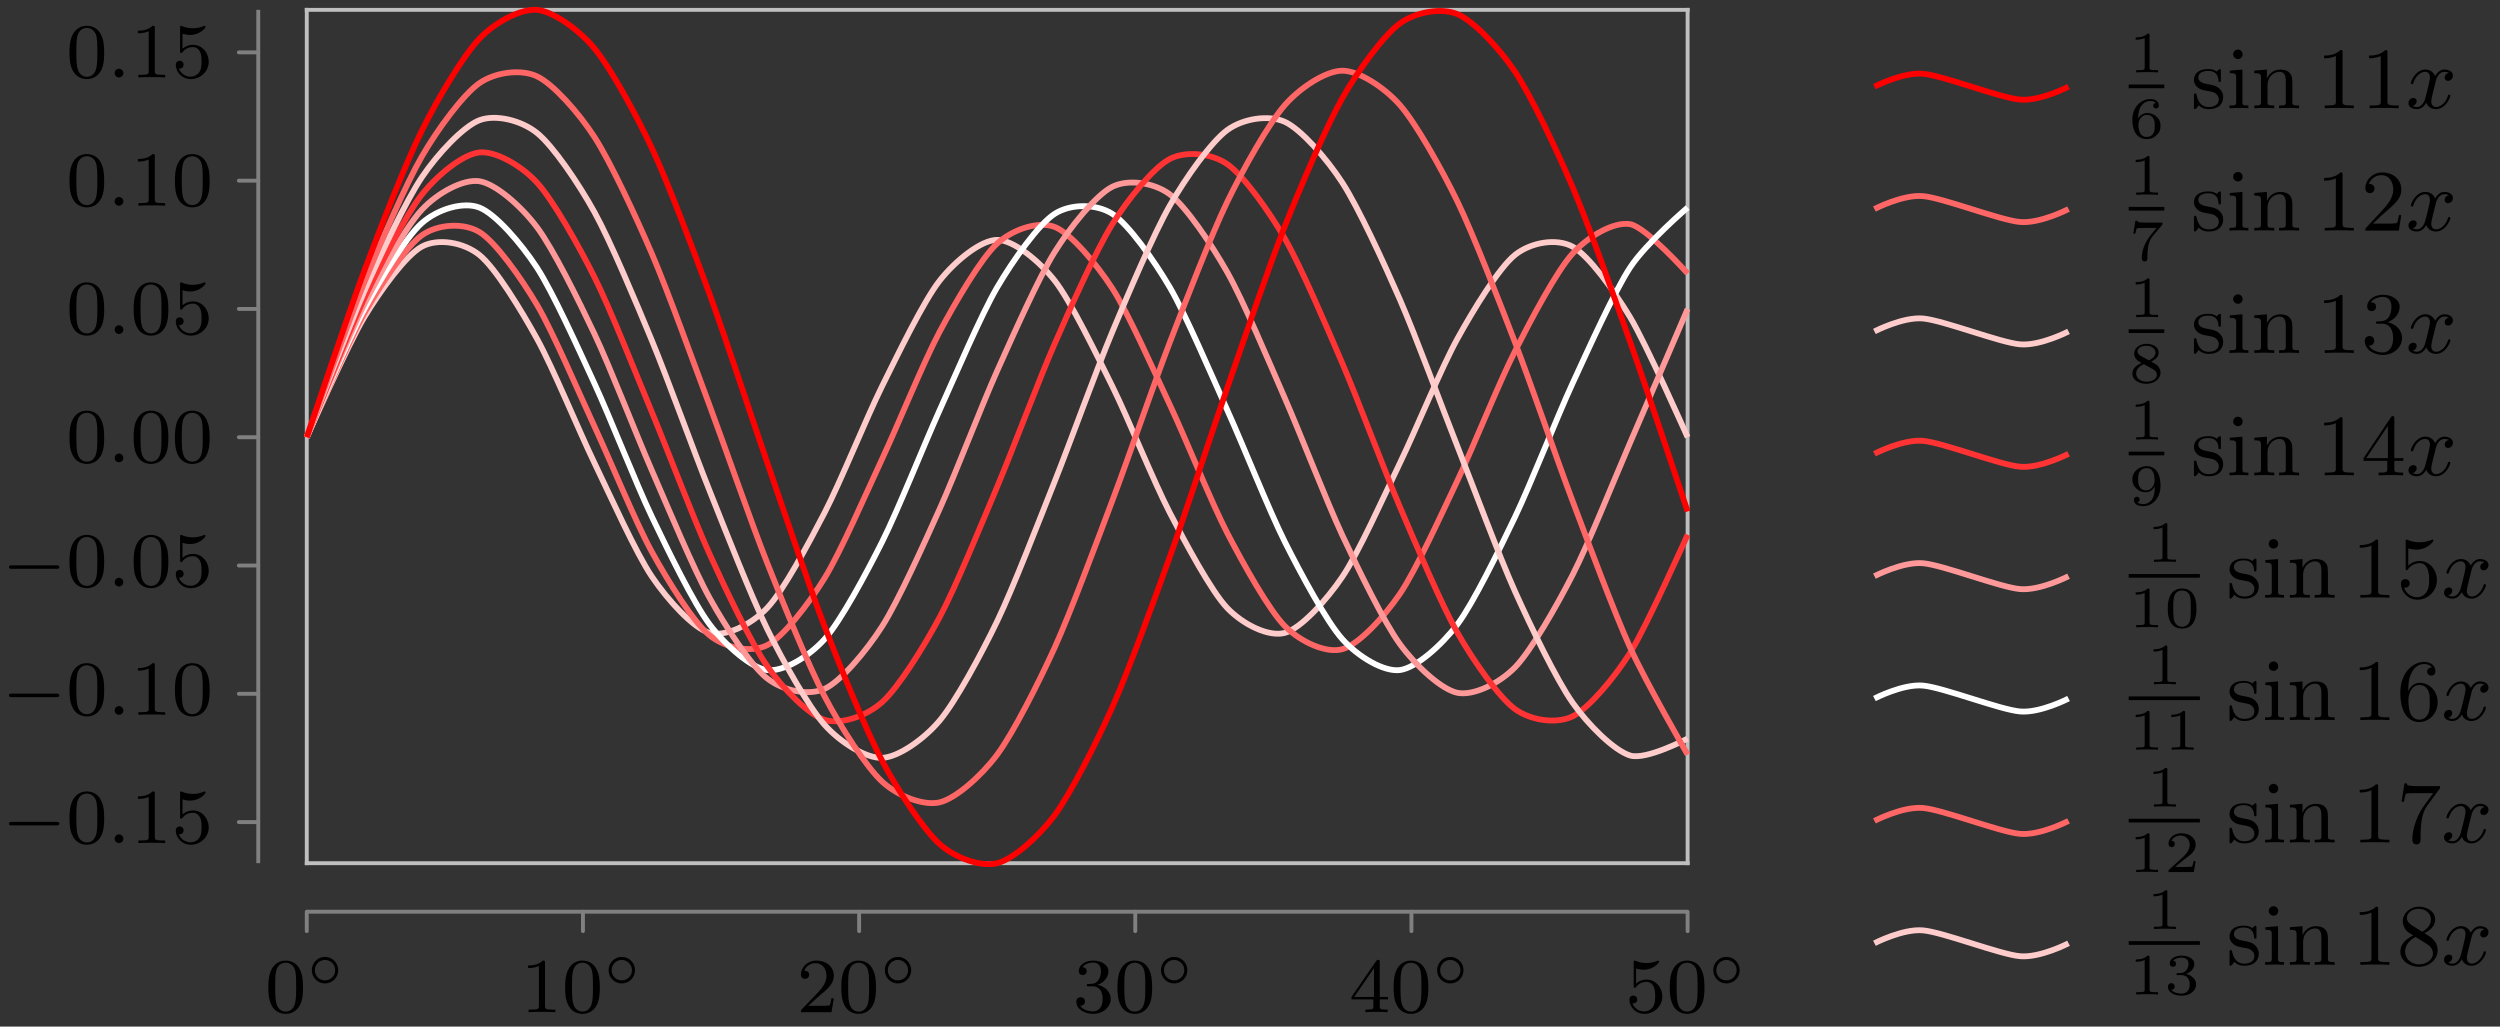 <svg xmlns="http://www.w3.org/2000/svg" xmlns:xlink="http://www.w3.org/1999/xlink" width="342.147" height="140.499" viewBox="0 0 256.61 105.374" version="1.2"><rect x="0" y="0" width="256.61" height="105.374" fill="#333333" stroke="none"/><defs><symbol overflow="visible" id="a"><path style="stroke:none" d="M3.89-2.547c0-.844-.078-1.36-.343-1.875-.344-.703-1-.875-1.438-.875-1 0-1.375.75-1.484.969C.344-3.75.328-2.953.328-2.547c0 .531.016 1.328.406 1.969.36.594.954.75 1.375.75.391 0 1.063-.125 1.47-.906.296-.579.312-1.297.312-1.813ZM2.11-.062c-.266 0-.813-.126-.985-.954-.094-.453-.094-1.203-.094-1.625 0-.546 0-1.109.094-1.546.172-.813.781-.891.984-.891.266 0 .829.14.985.86.094.437.094 1.046.094 1.577 0 .47 0 1.188-.094 1.641-.172.828-.719.938-.985.938Zm0 0"/></symbol><symbol overflow="visible" id="c"><path style="stroke:none" d="M2.5-5.078c0-.219-.016-.219-.234-.219-.329.313-.75.5-1.5.5v.266c.218 0 .64 0 1.109-.203v4.078c0 .297-.031.39-.781.39H.812V0c.329-.031 1.016-.031 1.375-.031.36 0 1.047 0 1.376.031v-.266H3.28c-.75 0-.781-.093-.781-.39Zm0 0"/></symbol><symbol overflow="visible" id="d"><path style="stroke:none" d="M2.25-1.625c.125-.125.453-.39.594-.5.484-.453.953-.89.953-1.61 0-.953-.797-1.562-1.781-1.562-.97 0-1.594.719-1.594 1.438 0 .39.312.437.422.437.172 0 .422-.11.422-.422 0-.406-.407-.406-.5-.406.234-.594.765-.781 1.156-.781.734 0 1.125.625 1.125 1.297 0 .828-.578 1.437-1.531 2.39l-1 1.047C.422-.219.422-.203.422 0h3.14l.235-1.422h-.25c-.016.156-.078.547-.172.703-.047.063-.656.063-.781.063H1.172Zm0 0"/></symbol><symbol overflow="visible" id="e"><path style="stroke:none" d="M2.016-2.656c.625 0 1.03.453 1.03 1.297 0 1-.562 1.28-.983 1.28-.438 0-1.047-.155-1.329-.577.297 0 .5-.188.5-.438 0-.265-.187-.437-.453-.437-.203 0-.437.125-.437.453 0 .75.812 1.25 1.734 1.25 1.047 0 1.797-.734 1.797-1.531 0-.672-.531-1.266-1.344-1.454.625-.218 1.11-.75 1.11-1.39 0-.64-.72-1.094-1.547-1.094-.86 0-1.5.453-1.5 1.063 0 .296.187.421.406.421.25 0 .406-.171.406-.406 0-.297-.265-.406-.437-.406.344-.438.953-.469 1.094-.469.203 0 .812.063.812.89 0 .548-.234.891-.344 1.016-.234.25-.422.266-.906.297-.156 0-.219.016-.219.125 0 .11.078.11.219.11Zm0 0"/></symbol><symbol overflow="visible" id="f"><path style="stroke:none" d="M3.14-5.156c0-.157 0-.219-.171-.219-.094 0-.11 0-.188.11L.234-1.564v.25h2.25v.672c0 .297-.015.375-.64.375h-.172V0c.672-.031.687-.031 1.14-.031.454 0 .47 0 1.141.031v-.266h-.172c-.625 0-.64-.078-.64-.375v-.671h.843v-.25h-.843Zm-.593.64v2.954H.516Zm0 0"/></symbol><symbol overflow="visible" id="g"><path style="stroke:none" d="M1.11-4.484c.109.03.421.125.765.125 1 0 1.594-.704 1.594-.829 0-.093-.047-.109-.094-.109-.016 0-.031 0-.094.031a2.982 2.982 0 0 1-1.11.22c-.468 0-.858-.11-1.108-.22-.079-.03-.094-.03-.11-.03-.094 0-.094.077-.094.234v2.328c0 .14 0 .234.125.234.063 0 .079-.031.125-.094.094-.11.391-.515 1.079-.515.437 0 .656.359.734.515.125.281.14.656.14.953 0 .297 0 .735-.218 1.079-.156.25-.485.484-.906.484A1.271 1.271 0 0 1 .734-.922c.016.016.079.016.079.016.218 0 .406-.14.406-.39a.388.388 0 0 0-.39-.407c-.157 0-.407.078-.407.422 0 .718.625 1.453 1.531 1.453 1 0 1.844-.781 1.844-1.766 0-.922-.672-1.75-1.61-1.75-.39 0-.765.125-1.078.406Zm0 0"/></symbol><symbol overflow="visible" id="b"><path style="stroke:none" d="M3.266-1.5c0-.75-.61-1.36-1.36-1.36-.734 0-1.343.61-1.343 1.36 0 .766.609 1.36 1.343 1.36.75 0 1.36-.594 1.36-1.36ZM1.906-.453A1.024 1.024 0 0 1 .875-1.5c0-.578.453-1.047 1.031-1.047.578 0 1.047.469 1.047 1.047 0 .594-.469 1.047-1.047 1.047Zm0 0"/></symbol><symbol overflow="visible" id="h"><path style="stroke:none" d="M5.563-1.813c.14 0 .312 0 .312-.171 0-.188-.172-.188-.313-.188H1c-.125 0-.297 0-.297.188 0 .171.172.171.297.171Zm0 0"/></symbol><symbol overflow="visible" id="i"><path style="stroke:none" d="M1.625-.438a.463.463 0 0 0-.453-.453.447.447 0 0 0-.438.438.44.44 0 0 0 .438.453.45.45 0 0 0 .453-.438Zm0 0"/></symbol><symbol overflow="visible" id="j"><path style="stroke:none" d="M2.14-3.797c0-.187-.015-.187-.203-.187-.39.39-1 .39-1.218.39v.235c.156 0 .562 0 .922-.172v3.015c0 .204 0 .282-.625.282h-.25V0c.328-.031.796-.031 1.125-.031.328 0 .796 0 1.125.031v-.234h-.25c-.625 0-.625-.078-.625-.282Zm0 0"/></symbol><symbol overflow="visible" id="k"><path style="stroke:none" d="M.969-1.984c.015-.297.031-.797.234-1.157.266-.468.656-.64 1.016-.64.14 0 .422.015.562.187-.219.047-.265.188-.265.297 0 .156.109.281.296.281.172 0 .282-.109.282-.296 0-.376-.266-.672-.875-.672-.938 0-1.844.812-1.844 2.093 0 1.454.672 2.016 1.469 2.016.234 0 .64-.031 1-.39.203-.188.422-.422.422-.954 0-.203-.016-.593-.375-.922-.22-.203-.485-.406-.985-.406-.422 0-.734.219-.937.563Zm.875 1.89C1-.094 1-1.125 1-1.359c0-.5.328-1 .875-1 .313 0 .484.125.625.312.172.235.172.516.172.828 0 .407-.016.61-.219.86-.14.171-.328.265-.61.265Zm0 0"/></symbol><symbol overflow="visible" id="q"><path style="stroke:none" d="M3.422-3.61c.047-.062.047-.078.047-.25H1.922c-.234 0-.39 0-.625-.015-.281-.016-.36-.031-.39-.172h-.22L.47-2.734h.219c.03-.125.078-.485.171-.547.047-.031.563-.031.657-.031h1.343c-.062.078-.375.468-.53.64-.579.703-.985 1.547-.985 2.453 0 .063 0 .344.297.344.28 0 .28-.281.28-.36V-.39c0-1.156.25-1.734.548-2.093Zm0 0"/></symbol><symbol overflow="visible" id="s"><path style="stroke:none" d="M2.297-2.156c.453-.203.781-.5.781-.922 0-.594-.625-.906-1.25-.906-.672 0-1.266.406-1.266 1.015 0 .375.25.656.5.813.063.031.204.11.266.14-.39.157-.953.485-.953 1.094 0 .703.75 1.047 1.438 1.047.796 0 1.453-.484 1.453-1.14 0-.423-.25-.657-.329-.75-.124-.11-.421-.282-.64-.391ZM1.219-2.75c-.016-.016-.313-.172-.313-.453 0-.39.469-.578.906-.578.47 0 .938.25.938.703 0 .469-.5.703-.672.797Zm.343.86c.079.046.72.406.875.484.126.078.454.25.454.593 0 .485-.547.72-1.063.72-.547 0-1.062-.313-1.062-.829 0-.515.468-.844.796-.969Zm0 0"/></symbol><symbol overflow="visible" id="u"><path style="stroke:none" d="M2.672-1.89c0 .452-.031.906-.25 1.265-.156.234-.438.531-.906.531-.141 0-.47-.015-.625-.172.187-.046.234-.171.234-.28 0-.157-.11-.298-.281-.298-.172 0-.297.125-.297.313 0 .484.453.656.969.656.921 0 1.75-.844 1.75-2.094 0-1.453-.657-2.015-1.422-2.015-.766 0-1.469.562-1.469 1.343 0 .454.172.704.39.922.25.25.547.407.985.407.516 0 .797-.344.922-.579Zm-.89.39a.703.703 0 0 1-.626-.313C.984-2.046.97-2.296.97-2.64c0-.343 0-.578.203-.828a.796.796 0 0 1 .672-.312c.812 0 .812 1.015.812 1.265 0 .532-.36 1.016-.875 1.016Zm0 0"/></symbol><symbol overflow="visible" id="w"><path style="stroke:none" d="M3.297-1.906c0-.438 0-2.078-1.469-2.078S.36-2.344.36-1.906c0 .422 0 2.031 1.47 2.031 1.468 0 1.468-1.61 1.468-2.031ZM1.828-.063a.84.84 0 0 1-.812-.625C.922-1.03.922-1.609.922-1.984c0-.407 0-.86.094-1.188.14-.531.593-.61.812-.61.266 0 .672.126.797.579.094.312.094.75.094 1.219 0 .375 0 .984-.094 1.312a.825.825 0 0 1-.797.61Zm0 0"/></symbol><symbol overflow="visible" id="z"><path style="stroke:none" d="M3.219-1.125H3c-.016.094-.078.484-.156.547-.047.047-.531.047-.625.047h-1.11l.766-.625c.203-.172.734-.547.922-.735.172-.171.422-.484.422-.906 0-.75-.672-1.187-1.485-1.187-.765 0-1.296.515-1.296 1.078 0 .297.25.344.312.344a.32.32 0 0 0 .328-.329c0-.125-.078-.328-.344-.328.141-.297.5-.531.922-.531.625 0 .953.469.953.953 0 .422-.28.86-.687 1.25L.5-.25C.437-.187.437-.187.437 0h2.594Zm0 0"/></symbol><symbol overflow="visible" id="B"><path style="stroke:none" d="M1.766-1.984c.5 0 .843.343.843.953 0 .656-.39.937-.828.937C1.61-.094 1-.125.734-.469c.235-.031.329-.187.329-.344a.328.328 0 0 0-.344-.343.34.34 0 0 0-.344.36c0 .593.656.921 1.422.921.89 0 1.469-.563 1.469-1.156 0-.438-.329-.907-1.047-1.078.484-.157.86-.547.86-1.032 0-.484-.563-.843-1.282-.843-.703 0-1.234.328-1.234.812 0 .266.203.328.328.328.156 0 .312-.094.312-.312 0-.188-.125-.297-.297-.313.281-.312.828-.312.89-.312.298 0 .688.14.688.64 0 .329-.187.907-.796.938-.11 0-.266.015-.313.015-.063.016-.125.016-.125.11s.063.094.156.094Zm0 0"/></symbol><symbol overflow="visible" id="l"><path style="stroke:none" d="M3.078-3.781c0-.156 0-.235-.094-.235-.046 0-.062 0-.187.11-.016.015-.094.094-.156.14-.266-.203-.547-.25-.86-.25-1.187 0-1.468.657-1.468 1.11 0 .281.124.515.328.719.296.28.64.343 1.093.421.47.094.61.11.813.266.094.078.312.25.312.578 0 .797-.906.797-1.03.797-.907 0-1.141-.766-1.25-1.25-.032-.094-.048-.14-.141-.14-.126 0-.126.077-.126.234v1.14c0 .157 0 .235.094.235.063 0 .063 0 .235-.172a1.18 1.18 0 0 1 .171-.219c.375.375.797.39 1.016.39 1.11 0 1.484-.64 1.484-1.234 0-.406-.171-.656-.374-.859-.297-.297-.626-.36-1.282-.484-.234-.047-.89-.157-.89-.672 0-.281.203-.672 1.015-.672.969 0 1.032.75 1.047.969.016.109.016.171.125.171.125 0 .125-.062.125-.234Zm0 0"/></symbol><symbol overflow="visible" id="m"><path style="stroke:none" d="m1.656-3.969-1.297.11v.265c.579 0 .657.063.657.5v2.406c0 .407-.094.407-.688.407V0c.39-.016.594-.031.984-.031.141 0 .516 0 .954.031v-.281c-.579 0-.61-.047-.61-.39Zm.016-1.562a.477.477 0 0 0-.484-.485.497.497 0 0 0-.485.485c0 .265.219.484.485.484a.468.468 0 0 0 .484-.484Zm0 0"/></symbol><symbol overflow="visible" id="n"><path style="stroke:none" d="M1.672-2.328c0-.953.672-1.406 1.234-1.406.531 0 .64.437.64.968v2.079c0 .406-.093.406-.687.406V0c.422-.016.594-.031 1.032-.031.421 0 .546.015 1.015.031v-.281c-.453 0-.687 0-.687-.281v-1.72c0-.734 0-1-.25-1.312-.203-.25-.547-.375-1-.375-.828 0-1.219.625-1.344.875h-.016v-.875l-1.296.11v.265c.609 0 .687.063.687.516v2.39C1-.28.906-.28.312-.28V0c.422-.016.594-.031 1.032-.031.422 0 .547.015 1.015.031v-.281c-.593 0-.687 0-.687-.406Zm0 0"/></symbol><symbol overflow="visible" id="o"><path style="stroke:none" d="M2.719-5.734c0-.22 0-.235-.219-.235-.563.563-1.39.563-1.672.563v.281c.172 0 .719 0 1.203-.234v4.64c0 .328-.015.438-.86.438h-.28V0c.312-.031 1.125-.031 1.484-.031.375 0 1.172 0 1.5.031v-.281h-.281c-.844 0-.875-.11-.875-.438Zm0 0"/></symbol><symbol overflow="visible" id="r"><path style="stroke:none" d="M4.14-1.594h-.25c-.015.125-.093.657-.203.797-.062.078-.671.078-.859.078H1.234l.891-.844c1.469-1.265 2.016-1.75 2.016-2.656 0-1.031-.844-1.75-1.954-1.75-1.03 0-1.734.813-1.734 1.625 0 .453.39.5.469.5.203 0 .469-.14.469-.469a.451.451 0 0 0-.47-.468c-.046 0-.062 0-.109.015.22-.64.797-.921 1.282-.921.906 0 1.219.843 1.219 1.468 0 .907-.688 1.657-1.11 2.125L.563-.328c-.11.11-.11.125-.11.328h3.438Zm0 0"/></symbol><symbol overflow="visible" id="t"><path style="stroke:none" d="M2.734-3.156C3.563-3.47 3.97-4.125 3.97-4.75c0-.688-.766-1.219-1.703-1.219-.922 0-1.625.532-1.625 1.203 0 .297.187.47.453.47a.435.435 0 0 0 .453-.454c0-.313-.219-.438-.531-.438.234-.375.78-.562 1.234-.562.734 0 .875.594.875 1.016 0 .265-.047.703-.266 1.046-.28.391-.593.407-.859.438-.219.016-.234.016-.313.016-.078 0-.156.015-.156.109 0 .125.078.125.235.125h.406c.781 0 1.125.625 1.125 1.469 0 1.156-.61 1.484-1.063 1.484-.171 0-1.046-.047-1.437-.719a.475.475 0 0 0 .562-.484.468.468 0 0 0-.484-.484c-.219 0-.484.14-.484.515 0 .797.828 1.422 1.875 1.422 1.109 0 1.953-.812 1.953-1.734 0-.782-.625-1.438-1.485-1.625Zm0 0"/></symbol><symbol overflow="visible" id="v"><path style="stroke:none" d="M.266-1.766v.282h2.437v.78c0 .329-.015.423-.687.423h-.204V0C2.375-.031 3-.031 3.063-.031c.047 0 .704 0 1.266.031v-.281h-.203c-.672 0-.703-.094-.703-.422v-.781h.922v-.282h-.922v-4.062c0-.188 0-.25-.172-.25-.11 0-.11.016-.188.14Zm.28 0 2.22-3.312v3.312Zm0 0"/></symbol><symbol overflow="visible" id="x"><path style="stroke:none" d="M.938-3.094c0 .156 0 .266.125.266.062 0 .093-.047.14-.125a1.45 1.45 0 0 1 1.172-.594c.969 0 .969 1.39.969 1.703 0 .282 0 .844-.266 1.25-.234.375-.61.547-.969.547a1.456 1.456 0 0 1-1.343-1c.015 0 .062.016.125.016.187 0 .453-.11.453-.438 0-.281-.203-.437-.453-.437-.188 0-.438.11-.438.468 0 .813.688 1.641 1.688 1.641 1.078 0 2-.89 2-2 0-1.078-.766-1.969-1.75-1.969-.422 0-.86.141-1.188.47v-1.767c.281.079.563.125.828.125 1.11 0 1.75-.796 1.75-.921 0-.079-.047-.11-.094-.11-.015 0-.03 0-.124.047a3.488 3.488 0 0 1-1.204.234c-.39 0-.796-.078-1.203-.234-.093-.047-.11-.047-.11-.047-.109 0-.109.078-.109.235Zm0 0"/></symbol><symbol overflow="visible" id="y"><path style="stroke:none" d="M1.203-2.969c0-.922.094-1.422.344-1.89.172-.375.61-.891 1.281-.891.172 0 .594.031.797.36-.328 0-.484.171-.484.406a.41.41 0 0 0 .421.421c.25 0 .422-.171.422-.437 0-.5-.359-.969-1.171-.969-1.157 0-2.422 1.14-2.422 3.14C.39-.405 1.484.204 2.328.204c.985 0 1.89-.844 1.89-2.031 0-1.125-.827-2-1.843-2-.531 0-.922.328-1.172.86Zm1.11 2.922c-.516 0-.813-.422-.907-.687-.172-.407-.187-1.157-.187-1.297 0-.594.281-1.563 1.14-1.563.141 0 .579 0 .875.547.172.344.172.781.172 1.219 0 .422 0 .875-.172 1.203-.28.516-.671.578-.921.578Zm0 0"/></symbol><symbol overflow="visible" id="A"><path style="stroke:none" d="M4.39-5.469c.079-.093.079-.125.079-.312H2.25c-1.14 0-1.172-.11-1.188-.282h-.25L.516-4.188h.25C.796-4.39.875-4.89.984-5c.063-.063.782-.063.907-.063h1.875l-.86 1.172C1.734-2.28 1.625-.812 1.625-.312c0 .109 0 .515.422.515s.422-.406.422-.516V-.75c0-1.328.187-2.36.672-3.016Zm0 0"/></symbol><symbol overflow="visible" id="C"><path style="stroke:none" d="M1.547-4.078c-.266-.172-.484-.406-.484-.734 0-.594.625-.938 1.218-.938.703 0 1.25.484 1.25 1.11 0 .624-.531 1.046-.89 1.25Zm1.312.828c.454-.219 1.11-.656 1.11-1.39 0-.844-.844-1.329-1.656-1.329-.938 0-1.672.672-1.672 1.5 0 .328.125.657.343.922.141.172.204.203.72.531C.921-2.64.39-2.094.39-1.359c0 .953.937 1.562 1.906 1.562C3.344.203 4.219-.53 4.219-1.5c0-.875-.672-1.313-.89-1.453-.095-.063-.36-.235-.47-.297Zm-.906.39 1.125.704c.203.125.656.422.656.969 0 .703-.718 1.14-1.421 1.14C1.53-.047.875-.609.875-1.359c0-.641.438-1.172 1.078-1.5Zm0 0"/></symbol><symbol overflow="visible" id="p"><path style="stroke:none" d="M4.406-3.625a.504.504 0 0 0-.422.484c0 .172.125.329.344.329.25 0 .5-.22.5-.532 0-.422-.453-.625-.875-.625-.531 0-.844.485-.953.672a1.042 1.042 0 0 0-1-.672c-.953 0-1.484 1.156-1.484 1.39 0 .079.062.11.125.11.078 0 .109-.047.125-.11.28-.89.875-1.155 1.218-1.155.266 0 .485.171.485.593 0 .313-.375 1.75-.5 2.188-.063.265-.344.828-.828.828-.188 0-.375-.063-.454-.11.235-.046.422-.265.422-.484 0-.234-.171-.328-.343-.328-.266 0-.5.219-.5.531 0 .438.484.61.859.61.531 0 .828-.422.969-.672.219.594.75.672.984.672.969 0 1.485-1.157 1.485-1.375 0-.047-.032-.11-.11-.11-.11 0-.11.032-.156.172-.203.64-.719 1.094-1.188 1.094-.25 0-.5-.156-.5-.594 0-.203.125-.687.204-1.031.046-.156.28-1.125.296-1.188.11-.328.375-.796.844-.796.156 0 .328.015.453.109Zm0 0"/></symbol><clipPath id="D"><path d="M183 87h38v18.063h-38Zm0 0"/></clipPath></defs><path style="fill:none;stroke-width:.399;stroke-linecap:round;stroke-linejoin:miter;stroke:gray;stroke-opacity:1;stroke-miterlimit:10" d="M0-6.973v1.992M28.348-6.973v1.992M56.696-6.973v1.992M85.04-6.973v1.992M113.387-6.973v1.992M141.735-6.973v1.992M-6.972 4.218h1.992M-6.972 17.386h1.992M-6.972 30.554h1.992M-6.972 43.722h1.992M-6.972 56.89h1.992M-6.972 70.058h1.992M-6.972 83.226h1.992" transform="matrix(1 0 0 -1 31.488 88.601)"/><path style="fill:none;stroke-width:.399;stroke-linecap:butt;stroke-linejoin:miter;stroke:gray;stroke-opacity:1;stroke-miterlimit:10" d="M0-4.981h141.735" transform="matrix(1 0 0 -1 31.488 88.601)"/><path style="fill:none;stroke-width:.399;stroke-linecap:square;stroke-linejoin:miter;stroke:#bfbfbf;stroke-opacity:1;stroke-miterlimit:10" d="M0 0h141.735M0 87.59h141.735" transform="matrix(1 0 0 -1 31.488 88.601)"/><path style="fill:none;stroke-width:.399;stroke-linecap:butt;stroke-linejoin:miter;stroke:gray;stroke-opacity:1;stroke-miterlimit:10" d="M-4.98 0v87.59" transform="matrix(1 0 0 -1 31.488 88.601)"/><path style="fill:none;stroke-width:.399;stroke-linecap:square;stroke-linejoin:miter;stroke:#bfbfbf;stroke-opacity:1;stroke-miterlimit:10" d="M0 0v87.59M141.735 0v87.59" transform="matrix(1 0 0 -1 31.488 88.601)"/><path style="fill:none;stroke-width:.598;stroke-linecap:butt;stroke-linejoin:miter;stroke:#fcc;stroke-opacity:1;stroke-miterlimit:10" d="M0 43.722s4.266 9.613 5.907 12.328c1.636 2.715 4.265 6.352 5.906 7.239 1.636.886 4.265.457 5.902-.852 1.64-1.313 4.27-5.625 5.906-8.59 1.641-2.96 4.27-9.375 5.907-12.766 1.64-3.394 4.265-9.261 5.906-11.68 1.637-2.421 4.266-5.312 5.906-5.76 1.637-.446 4.266.831 5.906 2.542 1.637 1.711 4.266 6.629 5.903 9.79 1.64 3.16 4.27 9.683 5.906 12.991 1.64 3.305 4.27 8.742 5.906 10.828 1.64 2.082 4.266 4.188 5.906 4.188 1.641 0 4.266-2.106 5.907-4.188 1.636-2.086 4.265-7.523 5.906-10.828 1.637-3.304 4.266-9.828 5.906-12.992 1.637-3.16 4.266-8.078 5.903-9.789 1.64-1.71 4.27-2.988 5.906-2.543 1.64.45 4.27 3.34 5.906 5.762 1.64 2.418 4.266 8.285 5.906 11.676 1.637 3.39 4.266 9.808 5.907 12.77 1.636 2.964 4.265 7.276 5.906 8.589 1.637 1.309 4.265 1.738 5.902.852 1.64-.887 4.27-4.524 5.906-7.239 1.641-2.715 5.907-12.328 5.907-12.328" transform="matrix(1 0 0 -1 31.488 88.601)"/><path style="fill:none;stroke-width:.598;stroke-linecap:butt;stroke-linejoin:miter;stroke:#f66;stroke-opacity:1;stroke-miterlimit:10" d="M0 43.722s4.266 9.84 5.907 12.715c1.636 2.875 4.265 6.852 5.906 8.012 1.636 1.156 4.265 1.324 5.902.34 1.64-.989 4.27-4.688 5.906-7.458 1.641-2.77 4.27-8.972 5.907-12.496 1.64-3.523 4.265-9.93 5.906-12.902 1.637-2.977 4.266-7.219 5.906-8.543 1.637-1.328 4.266-1.832 5.906-1.02 1.637.817 4.266 4.235 5.903 6.887 1.64 2.653 4.27 8.723 5.906 12.235 1.64 3.507 4.27 9.992 5.906 13.058 1.64 3.07 4.266 7.567 5.906 9.059 1.641 1.492 4.266 2.332 5.907 1.695 1.636-.637 4.265-3.762 5.906-6.293 1.637-2.531 4.266-8.469 5.906-11.957 1.637-3.484 4.266-10.023 5.903-13.176 1.64-3.152 4.27-7.89 5.906-9.543 1.64-1.652 4.27-2.828 5.906-2.367 1.64.457 4.266 3.281 5.906 5.684 1.637 2.402 4.266 8.176 5.907 11.633 1.636 3.457 4.265 10.043 5.906 13.273 1.637 3.23 4.265 8.2 5.902 10.008 1.64 1.808 4.27 3.308 5.906 3.027 1.641-.281 5.907-5.062 5.907-5.062" transform="matrix(1 0 0 -1 31.488 88.601)"/><path style="fill:none;stroke-width:.598;stroke-linecap:butt;stroke-linejoin:miter;stroke:#fff;stroke-opacity:1;stroke-miterlimit:10" d="M0 43.722s4.266 10.102 5.907 13.152c1.636 3.051 4.265 7.383 5.906 8.829 1.636 1.449 4.265 2.23 5.902 1.593 1.64-.633 4.27-3.656 5.906-6.16 1.641-2.508 4.27-8.344 5.907-11.898 1.64-3.551 4.265-10.274 5.906-13.7 1.637-3.43 4.266-8.835 5.906-11.015 1.637-2.18 4.266-4.485 5.906-4.7 1.637-.21 4.266 1.344 5.903 3.169 1.64 1.824 4.27 6.726 5.906 9.988 1.64 3.262 4.27 9.89 5.906 13.52 1.64 3.624 4.266 9.812 5.906 12.609 1.641 2.797 4.266 6.5 5.907 7.547 1.636 1.047 4.265 1.047 5.906 0 1.637-1.047 4.266-4.75 5.906-7.547 1.637-2.797 4.266-8.985 5.903-12.61 1.64-3.628 4.27-10.257 5.906-13.52 1.64-3.26 4.27-8.163 5.906-9.987 1.64-1.825 4.266-3.38 5.906-3.168 1.637.214 4.266 2.52 5.907 4.699 1.636 2.18 4.265 7.586 5.906 11.015 1.637 3.426 4.265 10.149 5.902 13.7 1.64 3.554 4.27 9.39 5.906 11.898 1.641 2.504 5.907 6.16 5.907 6.16" transform="matrix(1 0 0 -1 31.488 88.601)"/><path style="fill:none;stroke-width:.598;stroke-linecap:butt;stroke-linejoin:miter;stroke:#f99;stroke-opacity:1;stroke-miterlimit:10" d="M0 43.722S4.266 54.14 5.907 57.378c1.636 3.243 4.265 7.946 5.906 9.7 1.636 1.75 4.265 3.168 5.902 2.921 1.64-.246 4.27-2.53 5.906-4.707 1.641-2.171 4.27-7.496 5.907-10.964 1.64-3.47 4.265-10.286 5.906-14.043 1.637-3.758 4.266-10.086 5.906-13.043 1.637-2.957 4.266-6.97 5.906-8.266 1.637-1.297 4.266-1.82 5.903-1.082 1.64.742 4.27 3.852 5.906 6.414 1.64 2.563 4.27 8.41 5.906 12.047 1.64 3.64 4.266 10.523 5.906 14.184 1.641 3.66 4.266 9.582 5.907 12.203 1.636 2.62 4.265 5.867 5.906 6.687 1.637.82 4.266.445 5.906-.773 1.637-1.22 4.266-5.106 5.903-8.008 1.64-2.902 4.27-9.176 5.906-12.922 1.64-3.746 4.27-10.574 5.906-14.078 1.64-3.5 4.266-8.918 5.906-11.16 1.637-2.242 4.266-4.668 5.907-5 1.636-.328 4.265.941 5.906 2.617 1.637 1.676 4.265 6.27 5.902 9.469 1.64 3.195 4.27 9.785 5.906 13.574 1.641 3.789 5.907 13.738 5.907 13.738" transform="matrix(1 0 0 -1 31.488 88.601)"/><path style="fill:none;stroke-width:.598;stroke-linecap:butt;stroke-linejoin:miter;stroke:#f33;stroke-opacity:1;stroke-miterlimit:10" d="M0 43.722s4.266 10.8 5.907 14.258c1.636 3.453 4.265 8.566 5.906 10.644 1.636 2.079 4.265 4.157 5.902 4.329 1.64.175 4.27-1.305 5.906-3.082 1.641-1.778 4.27-6.442 5.907-9.715 1.64-3.274 4.265-9.946 5.906-13.887 1.637-3.941 4.266-10.914 5.906-14.523 1.637-3.61 4.266-9.13 5.906-11.493 1.637-2.363 4.266-5.023 5.903-5.539 1.64-.52 4.27.352 5.906 1.813 1.64 1.46 4.27 5.648 5.906 8.719 1.64 3.066 4.266 9.5 5.906 13.394 1.641 3.898 4.266 10.95 5.907 14.688 1.636 3.738 4.265 9.62 5.906 12.253 1.637 2.63 4.266 5.848 5.906 6.704 1.637.855 4.266.601 5.903-.536 1.64-1.132 4.27-4.804 5.906-7.64 1.64-2.84 4.27-8.992 5.906-12.817 1.64-3.82 4.266-10.89 5.906-14.726 1.637-3.836 4.266-10.04 5.907-12.918 1.636-2.879 4.265-6.64 5.906-7.832 1.637-1.188 4.265-1.55 5.902-.75 1.64.8 4.27 3.93 5.906 6.52 1.641 2.585 5.907 12.128 5.907 12.128" transform="matrix(1 0 0 -1 31.488 88.601)"/><path style="fill:none;stroke-width:.598;stroke-linecap:butt;stroke-linejoin:miter;stroke:#fcc;stroke-opacity:1;stroke-miterlimit:10" d="M0 43.722s4.266 11.281 5.907 14.984c1.636 3.704 4.265 9.266 5.906 11.7 1.636 2.437 4.265 5.218 5.902 5.851 1.64.633 4.27.016 5.906-1.293 1.641-1.304 4.27-5.175 5.907-8.136 1.64-2.961 4.265-9.243 5.906-13.207 1.637-3.97 4.266-11.278 5.906-15.375 1.637-4.102 4.266-10.844 5.906-14.176 1.637-3.336 4.266-8.028 5.903-9.867 1.64-1.84 4.27-3.454 5.906-3.391 1.64.059 4.27 1.879 5.906 3.824 1.64 1.95 4.266 6.8 5.906 10.207 1.641 3.406 4.266 10.227 5.907 14.348 1.636 4.117 4.265 11.41 5.906 15.336 1.637 3.93 4.266 10.097 5.906 12.972 1.637 2.875 4.266 6.563 5.903 7.758 1.64 1.192 4.27 1.586 5.906.836 1.64-.75 4.27-3.722 5.906-6.254 1.64-2.531 4.266-8.238 5.906-11.992 1.637-3.758 4.266-10.922 5.907-15.078 1.636-4.156 4.265-11.227 5.906-14.875 1.637-3.645 4.265-9.07 5.902-11.406 1.64-2.336 4.27-4.918 5.906-5.434 1.641-.512 5.907 1.735 5.907 1.735" transform="matrix(1 0 0 -1 31.488 88.601)"/><path style="fill:none;stroke-width:.598;stroke-linecap:butt;stroke-linejoin:miter;stroke:#f66;stroke-opacity:1;stroke-miterlimit:10" d="M0 43.722s4.266 11.899 5.907 15.895c1.636 4 4.265 10.086 5.906 12.922 1.636 2.835 4.265 6.378 5.902 7.523 1.64 1.14 4.27 1.477 5.906.71 1.641-.765 4.27-3.702 5.907-6.234 1.64-2.53 4.265-8.183 5.906-12.003C37.07 58.71 39.7 51.394 41.34 46.999c1.637-4.398 4.266-12 5.906-16.144 1.637-4.145 4.266-10.613 5.903-13.734 1.64-3.122 4.27-7.239 5.906-8.75 1.64-1.508 4.27-2.508 5.906-2.125 1.64.386 4.266 2.695 5.906 4.898 1.641 2.207 4.266 7.387 5.907 11 1.636 3.613 4.265 10.703 5.906 15.047 1.637 4.344 4.266 12.004 5.906 16.265 1.637 4.262 4.266 11.063 5.903 14.446 1.64 3.379 4.27 8.05 5.906 9.918 1.64 1.863 4.27 3.523 5.906 3.523 1.64 0 4.266-1.66 5.906-3.523 1.637-1.867 4.266-6.535 5.907-9.914 1.636-3.38 4.265-10.188 5.906-14.45 1.637-4.261 4.265-11.921 5.902-16.265 1.64-4.344 4.27-11.43 5.906-15.043 1.641-3.613 5.907-11.004 5.907-11.004" transform="matrix(1 0 0 -1 31.488 88.601)"/><path style="fill:none;stroke-width:.598;stroke-linecap:butt;stroke-linejoin:miter;stroke:red;stroke-opacity:1;stroke-miterlimit:10" d="M0 43.722s4.266 12.723 5.907 17.09c1.636 4.371 4.265 11.086 5.906 14.39 1.636 3.305 4.265 7.704 5.902 9.422 1.64 1.72 4.27 3.106 5.906 2.965 1.641-.136 4.27-1.984 5.907-3.957 1.64-1.972 4.265-6.761 5.906-10.258 1.637-3.496 4.266-10.472 5.906-14.941 1.637-4.469 4.266-12.523 5.906-17.258 1.637-4.734 4.266-12.61 5.903-16.863 1.64-4.254 4.27-10.7 5.906-13.8 1.64-3.099 4.27-7.09 5.906-8.552C66.601.503 69.227-.415 70.867 0c1.641.413 4.266 2.722 5.907 4.94C78.41 7.16 81.039 12.325 82.68 16c1.637 3.68 4.266 10.89 5.906 15.44 1.637 4.556 4.266 12.661 5.903 17.372 1.64 4.71 4.27 12.45 5.906 16.574 1.64 4.125 4.27 10.27 5.906 13.156 1.64 2.887 4.266 6.461 5.906 7.657 1.637 1.191 4.266 1.636 5.907.949 1.636-.692 4.265-3.445 5.906-5.906 1.637-2.461 4.265-7.98 5.902-11.829 1.64-3.843 4.27-11.261 5.906-15.882 1.641-4.621 5.907-17.426 5.907-17.426" transform="matrix(1 0 0 -1 31.488 88.601)"/><use xlink:href="#a" x="27.213" y="103.894" style="fill:#000;fill-opacity:1"/><use xlink:href="#b" x="31.447" y="101.081" style="fill:#000;fill-opacity:1"/><g style="fill:#000;fill-opacity:1"><use xlink:href="#c" x="53.442" y="103.894"/><use xlink:href="#a" x="57.677" y="103.894"/></g><use xlink:href="#b" x="61.911" y="101.081" style="fill:#000;fill-opacity:1"/><g style="fill:#000;fill-opacity:1"><use xlink:href="#d" x="81.789" y="103.894"/><use xlink:href="#a" x="86.024" y="103.894"/></g><use xlink:href="#b" x="90.258" y="101.081" style="fill:#000;fill-opacity:1"/><g style="fill:#000;fill-opacity:1"><use xlink:href="#e" x="110.136" y="103.894"/><use xlink:href="#a" x="114.371" y="103.894"/></g><use xlink:href="#b" x="118.604" y="101.081" style="fill:#000;fill-opacity:1"/><g style="fill:#000;fill-opacity:1"><use xlink:href="#f" x="138.483" y="103.894"/><use xlink:href="#a" x="142.718" y="103.894"/></g><use xlink:href="#b" x="146.951" y="101.081" style="fill:#000;fill-opacity:1"/><g style="fill:#000;fill-opacity:1"><use xlink:href="#g" x="166.829" y="103.894"/><use xlink:href="#a" x="171.064" y="103.894"/></g><use xlink:href="#b" x="175.298" y="101.081" style="fill:#000;fill-opacity:1"/><use xlink:href="#h" x=".217" y="86.535" style="fill:#000;fill-opacity:1"/><use xlink:href="#a" x="6.804" y="86.535" style="fill:#000;fill-opacity:1"/><use xlink:href="#i" x="11.038" y="86.535" style="fill:#000;fill-opacity:1"/><g style="fill:#000;fill-opacity:1"><use xlink:href="#c" x="13.39" y="86.535"/><use xlink:href="#g" x="17.625" y="86.535"/></g><use xlink:href="#h" x=".217" y="73.367" style="fill:#000;fill-opacity:1"/><use xlink:href="#a" x="6.804" y="73.367" style="fill:#000;fill-opacity:1"/><use xlink:href="#i" x="11.038" y="73.367" style="fill:#000;fill-opacity:1"/><g style="fill:#000;fill-opacity:1"><use xlink:href="#c" x="13.39" y="73.367"/><use xlink:href="#a" x="17.625" y="73.367"/></g><use xlink:href="#h" x=".217" y="60.2" style="fill:#000;fill-opacity:1"/><use xlink:href="#a" x="6.804" y="60.2" style="fill:#000;fill-opacity:1"/><use xlink:href="#i" x="11.038" y="60.2" style="fill:#000;fill-opacity:1"/><g style="fill:#000;fill-opacity:1"><use xlink:href="#a" x="13.39" y="60.2"/><use xlink:href="#g" x="17.625" y="60.2"/></g><use xlink:href="#a" x="6.804" y="47.448" style="fill:#000;fill-opacity:1"/><use xlink:href="#i" x="11.038" y="47.448" style="fill:#000;fill-opacity:1"/><g style="fill:#000;fill-opacity:1"><use xlink:href="#a" x="13.39" y="47.448"/><use xlink:href="#a" x="17.625" y="47.448"/></g><use xlink:href="#a" x="6.804" y="34.28" style="fill:#000;fill-opacity:1"/><use xlink:href="#i" x="11.038" y="34.28" style="fill:#000;fill-opacity:1"/><g style="fill:#000;fill-opacity:1"><use xlink:href="#a" x="13.39" y="34.28"/><use xlink:href="#g" x="17.625" y="34.28"/></g><use xlink:href="#a" x="6.804" y="21.113" style="fill:#000;fill-opacity:1"/><use xlink:href="#i" x="11.038" y="21.113" style="fill:#000;fill-opacity:1"/><g style="fill:#000;fill-opacity:1"><use xlink:href="#c" x="13.39" y="21.113"/><use xlink:href="#a" x="17.625" y="21.113"/></g><use xlink:href="#a" x="6.804" y="7.945" style="fill:#000;fill-opacity:1"/><use xlink:href="#i" x="11.038" y="7.945" style="fill:#000;fill-opacity:1"/><g style="fill:#000;fill-opacity:1"><use xlink:href="#c" x="13.39" y="7.945"/><use xlink:href="#g" x="17.625" y="7.945"/></g><use xlink:href="#j" x="218.498" y="7.434" style="fill:#000;fill-opacity:1"/><path style="fill:none;stroke-width:.379;stroke-linecap:butt;stroke-linejoin:miter;stroke:#000;stroke-opacity:1;stroke-miterlimit:10" d="M-.002-.001h3.656" transform="matrix(1 0 0 -1 218.498 8.866)"/><use xlink:href="#k" x="218.498" y="14.15" style="fill:#000;fill-opacity:1"/><g style="fill:#000;fill-opacity:1"><use xlink:href="#l" x="224.882" y="11.108"/><use xlink:href="#m" x="228.517" y="11.108"/><use xlink:href="#n" x="231.077" y="11.108"/></g><g style="fill:#000;fill-opacity:1"><use xlink:href="#o" x="237.73" y="11.108"/><use xlink:href="#o" x="242.338" y="11.108"/></g><use xlink:href="#p" x="246.948" y="11.108" style="fill:#000;fill-opacity:1"/><path style="fill:none;stroke-width:.598;stroke-linecap:butt;stroke-linejoin:miter;stroke:red;stroke-opacity:1;stroke-miterlimit:10" d="M-19.927.001s2.91 1.508 4.98 1.325c2.075-.184 7.892-2.47 9.966-2.653C-2.907-1.51-.001.001-.001.001" transform="matrix(1 0 0 -1 212.325 8.896)"/><use xlink:href="#j" x="218.498" y="19.995" style="fill:#000;fill-opacity:1"/><path style="fill:none;stroke-width:.379;stroke-linecap:butt;stroke-linejoin:miter;stroke:#000;stroke-opacity:1;stroke-miterlimit:10" d="M-.002.001h3.656" transform="matrix(1 0 0 -1 218.498 21.427)"/><use xlink:href="#q" x="218.498" y="26.711" style="fill:#000;fill-opacity:1"/><g style="fill:#000;fill-opacity:1"><use xlink:href="#l" x="224.882" y="23.668"/><use xlink:href="#m" x="228.517" y="23.668"/><use xlink:href="#n" x="231.077" y="23.668"/></g><g style="fill:#000;fill-opacity:1"><use xlink:href="#o" x="237.73" y="23.668"/><use xlink:href="#r" x="242.338" y="23.668"/></g><use xlink:href="#p" x="246.948" y="23.668" style="fill:#000;fill-opacity:1"/><path style="fill:none;stroke-width:.598;stroke-linecap:butt;stroke-linejoin:miter;stroke:#f66;stroke-opacity:1;stroke-miterlimit:10" d="M-19.927 0s2.91 1.512 4.98 1.328c2.075-.183 7.892-2.473 9.966-2.656C-2.907-1.512-.001 0-.001 0" transform="matrix(1 0 0 -1 212.325 21.457)"/><use xlink:href="#j" x="218.498" y="32.556" style="fill:#000;fill-opacity:1"/><path style="fill:none;stroke-width:.379;stroke-linecap:butt;stroke-linejoin:miter;stroke:#000;stroke-opacity:1;stroke-miterlimit:10" d="M-.002 0h3.656" transform="matrix(1 0 0 -1 218.498 33.988)"/><use xlink:href="#s" x="218.498" y="39.272" style="fill:#000;fill-opacity:1"/><g style="fill:#000;fill-opacity:1"><use xlink:href="#l" x="224.882" y="36.229"/><use xlink:href="#m" x="228.517" y="36.229"/><use xlink:href="#n" x="231.077" y="36.229"/></g><g style="fill:#000;fill-opacity:1"><use xlink:href="#o" x="237.73" y="36.229"/><use xlink:href="#t" x="242.338" y="36.229"/></g><use xlink:href="#p" x="246.948" y="36.229" style="fill:#000;fill-opacity:1"/><path style="fill:none;stroke-width:.598;stroke-linecap:butt;stroke-linejoin:miter;stroke:#fcc;stroke-opacity:1;stroke-miterlimit:10" d="M-19.927-.002s2.91 1.512 4.98 1.329c2.075-.184 7.892-2.47 9.966-2.653 2.074-.183 4.98 1.324 4.98 1.324" transform="matrix(1 0 0 -1 212.325 34.018)"/><use xlink:href="#j" x="218.498" y="45.117" style="fill:#000;fill-opacity:1"/><path style="fill:none;stroke-width:.379;stroke-linecap:butt;stroke-linejoin:miter;stroke:#000;stroke-opacity:1;stroke-miterlimit:10" d="M-.002-.002h3.656" transform="matrix(1 0 0 -1 218.498 46.549)"/><use xlink:href="#u" x="218.498" y="51.833" style="fill:#000;fill-opacity:1"/><g style="fill:#000;fill-opacity:1"><use xlink:href="#l" x="224.882" y="48.79"/><use xlink:href="#m" x="228.517" y="48.79"/><use xlink:href="#n" x="231.077" y="48.79"/></g><g style="fill:#000;fill-opacity:1"><use xlink:href="#o" x="237.73" y="48.79"/><use xlink:href="#v" x="242.338" y="48.79"/></g><use xlink:href="#p" x="246.948" y="48.79" style="fill:#000;fill-opacity:1"/><path style="fill:none;stroke-width:.598;stroke-linecap:butt;stroke-linejoin:miter;stroke:#f33;stroke-opacity:1;stroke-miterlimit:10" d="M-19.927 0s2.91 1.512 4.98 1.328c2.075-.184 7.892-2.473 9.966-2.656C-2.907-1.512-.001 0-.001 0" transform="matrix(1 0 0 -1 212.325 46.578)"/><use xlink:href="#j" x="220.324" y="57.677" style="fill:#000;fill-opacity:1"/><path style="fill:none;stroke-width:.379;stroke-linecap:butt;stroke-linejoin:miter;stroke:#000;stroke-opacity:1;stroke-miterlimit:10" d="M-.002 0h7.309" transform="matrix(1 0 0 -1 218.498 59.109)"/><g style="fill:#000;fill-opacity:1"><use xlink:href="#j" x="218.498" y="64.394"/><use xlink:href="#w" x="222.151" y="64.394"/></g><g style="fill:#000;fill-opacity:1"><use xlink:href="#l" x="228.535" y="61.351"/><use xlink:href="#m" x="232.17" y="61.351"/><use xlink:href="#n" x="234.73" y="61.351"/></g><g style="fill:#000;fill-opacity:1"><use xlink:href="#o" x="241.383" y="61.351"/><use xlink:href="#x" x="245.991" y="61.351"/></g><use xlink:href="#p" x="250.601" y="61.351" style="fill:#000;fill-opacity:1"/><path style="fill:none;stroke-width:.598;stroke-linecap:butt;stroke-linejoin:miter;stroke:#f99;stroke-opacity:1;stroke-miterlimit:10" d="M-19.927-.002s2.91 1.512 4.98 1.329c2.075-.184 7.892-2.47 9.966-2.653 2.074-.183 4.98 1.324 4.98 1.324" transform="matrix(1 0 0 -1 212.325 59.139)"/><use xlink:href="#j" x="220.324" y="70.238" style="fill:#000;fill-opacity:1"/><path style="fill:none;stroke-width:.379;stroke-linecap:butt;stroke-linejoin:miter;stroke:#000;stroke-opacity:1;stroke-miterlimit:10" d="M-.002-.002h7.309" transform="matrix(1 0 0 -1 218.498 71.67)"/><g style="fill:#000;fill-opacity:1"><use xlink:href="#j" x="218.498" y="76.954"/><use xlink:href="#j" x="222.151" y="76.954"/></g><g style="fill:#000;fill-opacity:1"><use xlink:href="#l" x="228.535" y="73.912"/><use xlink:href="#m" x="232.17" y="73.912"/><use xlink:href="#n" x="234.73" y="73.912"/></g><g style="fill:#000;fill-opacity:1"><use xlink:href="#o" x="241.383" y="73.912"/><use xlink:href="#y" x="245.991" y="73.912"/></g><use xlink:href="#p" x="250.601" y="73.912" style="fill:#000;fill-opacity:1"/><path style="fill:none;stroke-width:.598;stroke-linecap:butt;stroke-linejoin:miter;stroke:#fff;stroke-opacity:1;stroke-miterlimit:10" d="M-19.927 0s2.91 1.512 4.98 1.329c2.075-.188 7.892-2.473 9.966-2.656C-2.907-1.511-.001 0-.001 0" transform="matrix(1 0 0 -1 212.325 71.7)"/><use xlink:href="#j" x="220.324" y="82.799" style="fill:#000;fill-opacity:1"/><path style="fill:none;stroke-width:.379;stroke-linecap:butt;stroke-linejoin:miter;stroke:#000;stroke-opacity:1;stroke-miterlimit:10" d="M-.002 0h7.309" transform="matrix(1 0 0 -1 218.498 84.231)"/><g style="fill:#000;fill-opacity:1"><use xlink:href="#j" x="218.498" y="89.515"/><use xlink:href="#z" x="222.151" y="89.515"/></g><g style="fill:#000;fill-opacity:1"><use xlink:href="#l" x="228.535" y="86.473"/><use xlink:href="#m" x="232.17" y="86.473"/><use xlink:href="#n" x="234.73" y="86.473"/></g><g style="fill:#000;fill-opacity:1"><use xlink:href="#o" x="241.383" y="86.473"/><use xlink:href="#A" x="245.991" y="86.473"/></g><use xlink:href="#p" x="250.601" y="86.473" style="fill:#000;fill-opacity:1"/><path style="fill:none;stroke-width:.598;stroke-linecap:butt;stroke-linejoin:miter;stroke:#f66;stroke-opacity:1;stroke-miterlimit:10" d="M-19.927 0s2.91 1.511 4.98 1.327c2.075-.183 7.892-2.468 9.966-2.656C-2.907-1.512-.001 0-.001 0" transform="matrix(1 0 0 -1 212.325 84.261)"/><use xlink:href="#j" x="220.324" y="95.36" style="fill:#000;fill-opacity:1"/><path style="fill:none;stroke-width:.379;stroke-linecap:butt;stroke-linejoin:miter;stroke:#000;stroke-opacity:1;stroke-miterlimit:10" d="M-.002-.001h7.309" transform="matrix(1 0 0 -1 218.498 96.792)"/><g style="fill:#000;fill-opacity:1"><use xlink:href="#j" x="218.498" y="102.076"/><use xlink:href="#B" x="222.151" y="102.076"/></g><g style="fill:#000;fill-opacity:1"><use xlink:href="#l" x="228.535" y="99.034"/><use xlink:href="#m" x="232.17" y="99.034"/><use xlink:href="#n" x="234.73" y="99.034"/></g><g style="fill:#000;fill-opacity:1"><use xlink:href="#o" x="241.383" y="99.034"/><use xlink:href="#C" x="245.991" y="99.034"/></g><use xlink:href="#p" x="250.601" y="99.034" style="fill:#000;fill-opacity:1"/><g clip-path="url(#D)"><path style="fill:none;stroke-width:.598;stroke-linecap:butt;stroke-linejoin:miter;stroke:#fcc;stroke-opacity:1;stroke-miterlimit:10" d="M-19.927.002s2.91 1.508 4.98 1.324c2.075-.184 7.892-2.469 9.966-2.652C-2.907-1.51-.001.002-.001.002" transform="matrix(1 0 0 -1 212.325 96.822)"/></g></svg>